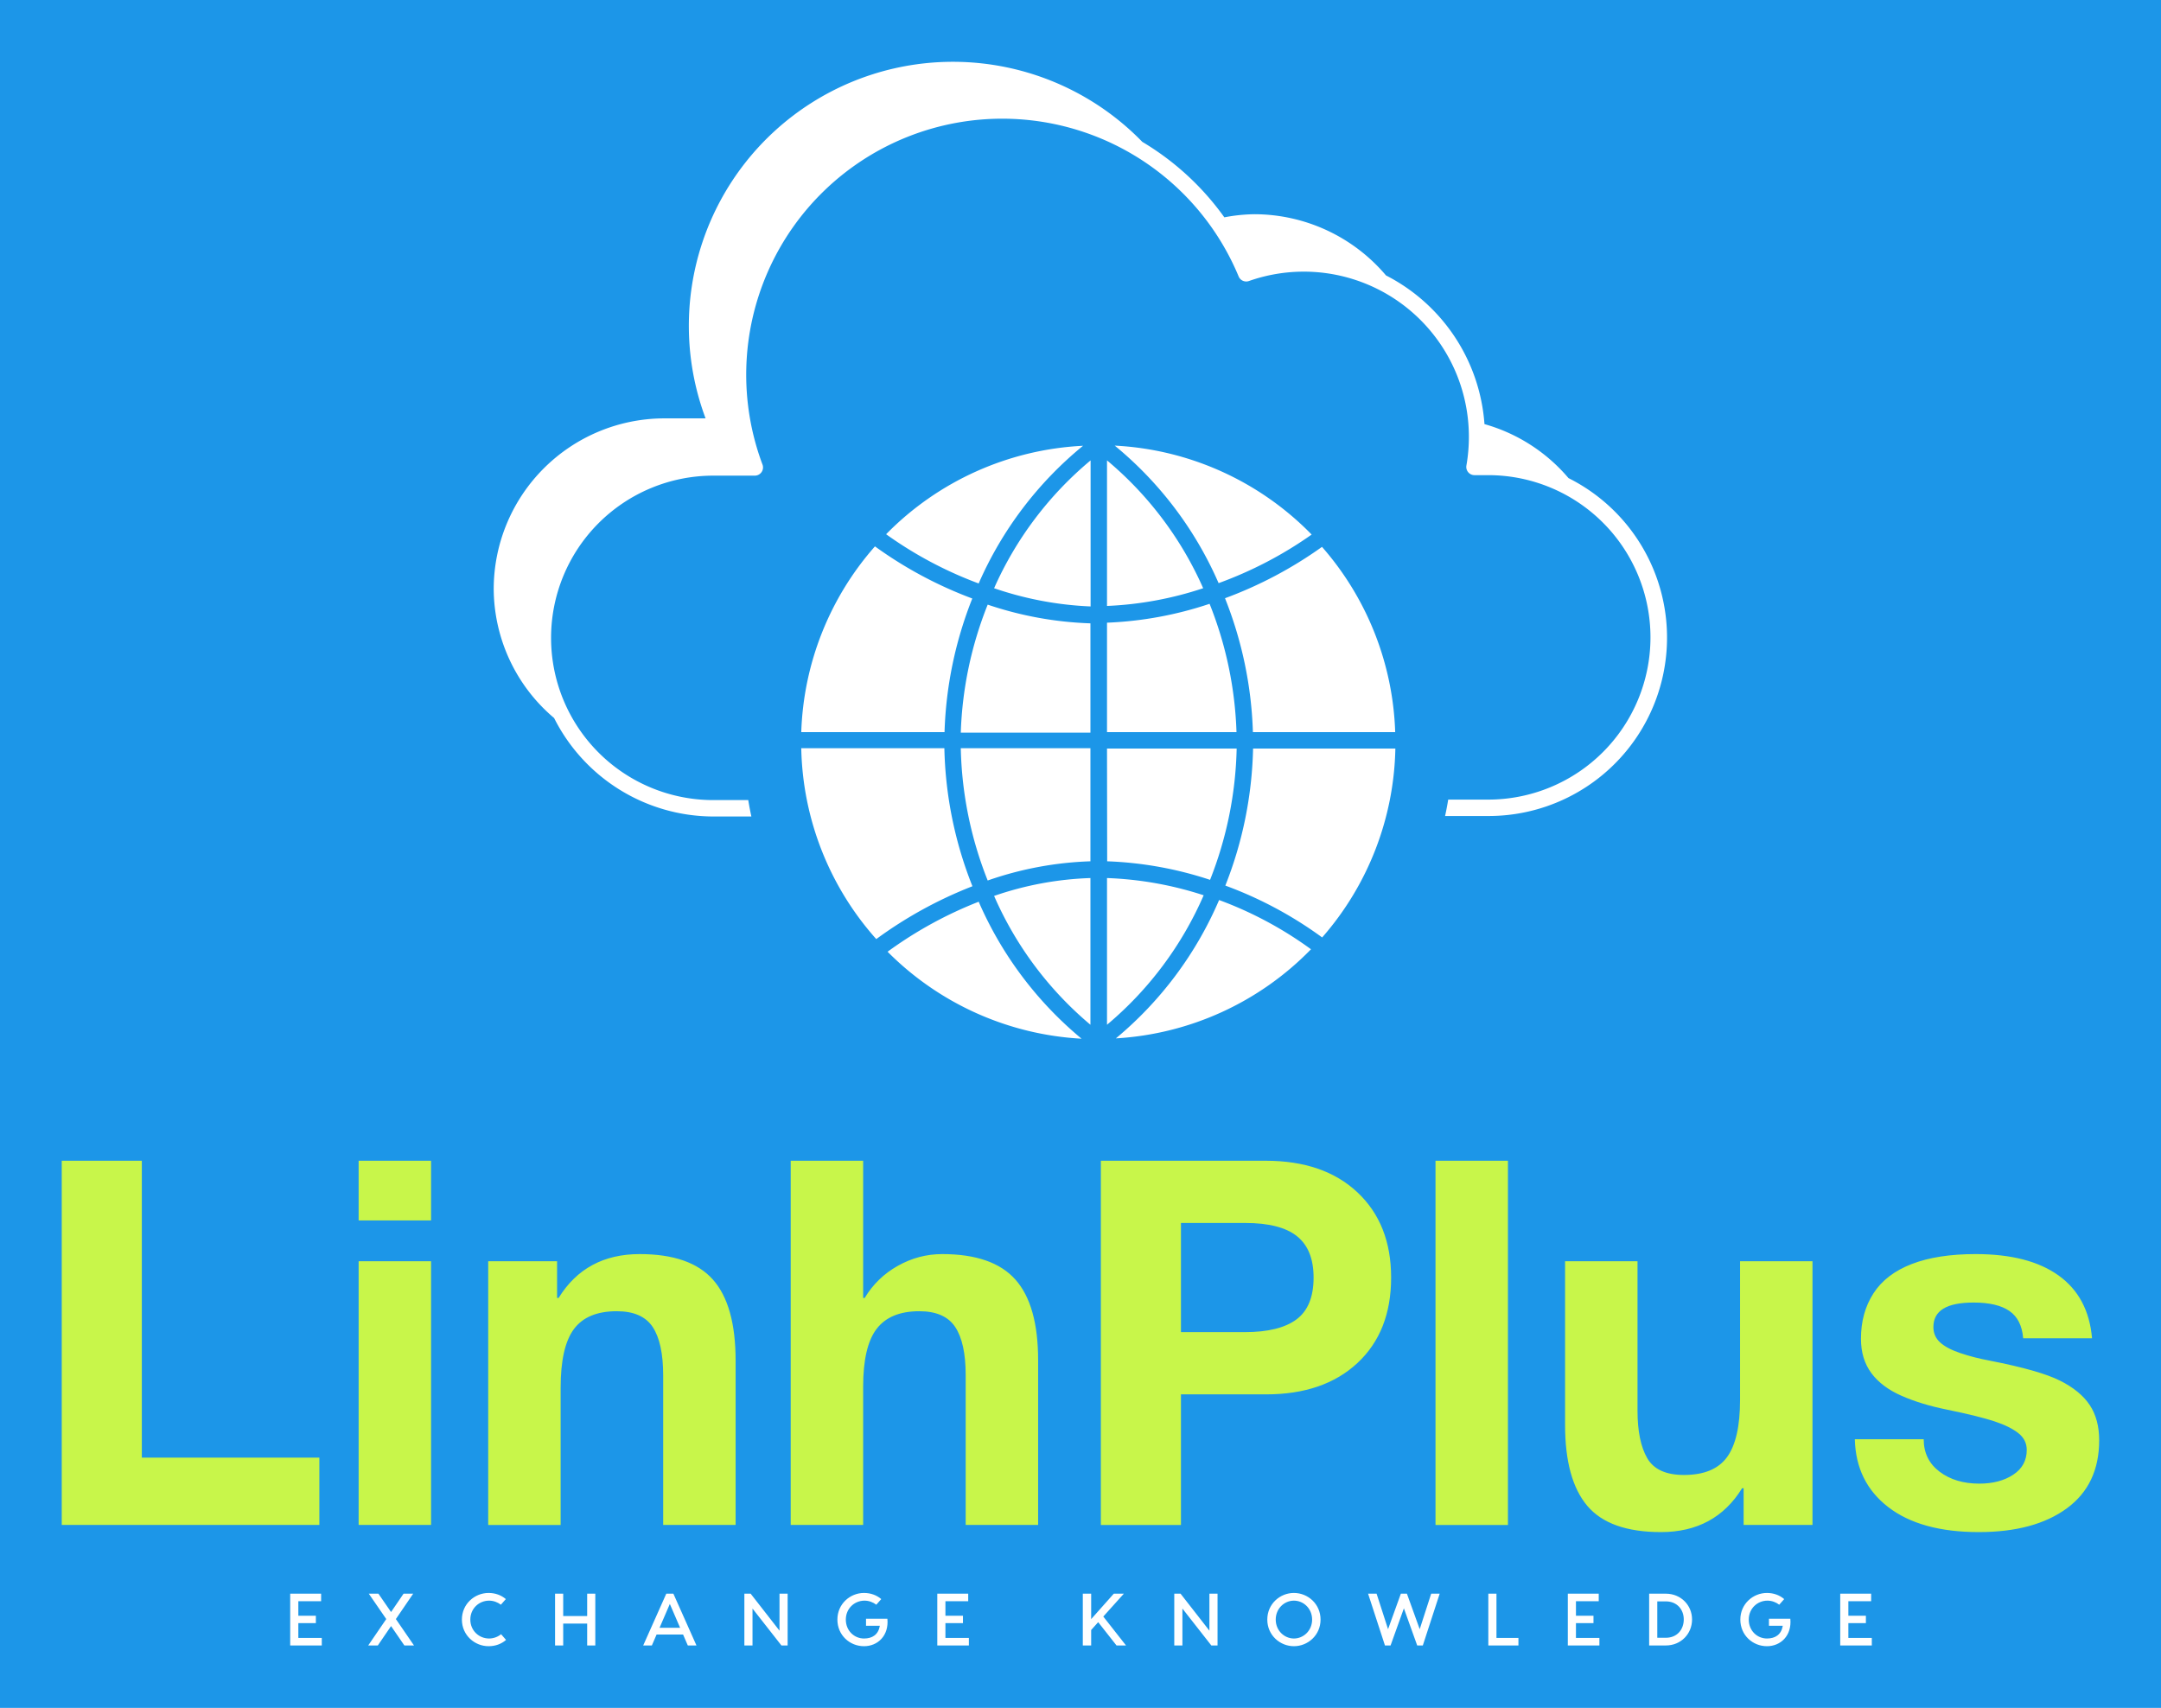 
        <svg xmlns="http://www.w3.org/2000/svg" xmlns:xlink="http://www.w3.org/1999/xlink" version="1.1" width="3181.818" 
        height="2514.73" viewBox="0 0 3181.818 2514.73">
			<rect fill="#1c96e8" width="3181.818" height="2514.73"/>
			<g transform="scale(9.091) translate(10, 10)">
				<defs id="SvgjsDefs2830"></defs><g id="SvgjsG2831" featureKey="ghXSps-0" transform="matrix(-2.658,0,0,2.658,301.208,-60.918)" fill="#ffffff"><title xmlns="http://www.w3.org/2000/svg">Cloud - Zwarte Schaduw - Noun_Project_20Icon_5px_grid samengesteld pad</title><path xmlns="http://www.w3.org/2000/svg" d="M87,55a10.36,10.36,0,0,1-3.68,7.91,10.89,10.89,0,0,1-9.7,6H71.3q.11-.5.19-1h2.13a9.88,9.88,0,0,0,0-19.77H71.09a.5.5,0,0,1-.47-.67A15.6,15.6,0,0,0,41.61,36a.5.5,0,0,1-.63.28,10.06,10.06,0,0,0-13.4,9.49,10.15,10.15,0,0,0,.15,1.75.5.5,0,0,1-.49.59H26.4a9.88,9.88,0,0,0,0,19.77h2.44q.08.5.19,1H26.4a10.87,10.87,0,0,1-4.89-20.59A10.41,10.41,0,0,1,26.63,45a11.06,11.06,0,0,1,6-9.06,10.53,10.53,0,0,1,8-3.73,10.27,10.27,0,0,1,1.85.19,16.54,16.54,0,0,1,5-4.6A16.09,16.09,0,0,1,74.09,44.65h2.53A10.41,10.41,0,0,1,87,55ZM42.42,73.12a24.06,24.06,0,0,1-1.69-8.35H32.06a18,18,0,0,0,4.46,11.51A24,24,0,0,1,42.42,73.12ZM32.07,63.77h8.67a24,24,0,0,1,1.7-8.16,25.07,25.07,0,0,1-5.91-3.13A18,18,0,0,0,32.07,63.77Zm17.56,1h-7.9a23.08,23.08,0,0,0,1.62,8,22.46,22.46,0,0,1,6.27-1.13ZM43.77,55a21.4,21.4,0,0,0,5.86,1.08V47.21A21.45,21.45,0,0,0,43.77,55ZM56.9,56a21.75,21.75,0,0,1-6.26,1.14v6.66h7.9A23,23,0,0,0,56.9,56ZM49.63,81.6V72.66a21.43,21.43,0,0,0-5.89,1.05A21.46,21.46,0,0,0,49.63,81.6Zm1-34.39v8.9A20.71,20.71,0,0,0,56.51,55,21.45,21.45,0,0,0,50.63,47.21Zm-1,16.56V57.1a22.45,22.45,0,0,1-6.25-1.15,23,23,0,0,0-1.64,7.82Zm-6.8-9.08a22.43,22.43,0,0,1,6.33-8.38,18.05,18.05,0,0,0-12,5.42A24.11,24.11,0,0,0,42.83,54.69ZM42.8,74a23,23,0,0,0-5.6,3,18.05,18.05,0,0,0,11.89,5.43A22.46,22.46,0,0,1,42.8,74ZM57.45,54.71a24.08,24.08,0,0,0,5.64-3,18.05,18.05,0,0,0-12-5.39A22.43,22.43,0,0,1,57.45,54.71Zm0,19.39a22.44,22.44,0,0,1-6.27,8.35A18.06,18.06,0,0,0,63,77.15,24.65,24.65,0,0,0,57.44,74.1Zm.39-18.47a24,24,0,0,1,1.69,8.14h8.73a18,18,0,0,0-4.49-11.32A25.06,25.06,0,0,1,57.83,55.63ZM56.51,73.75a19.94,19.94,0,0,0-5.87-1.09V81.6A21.44,21.44,0,0,0,56.51,73.75Zm-5.87-9v6.89a21,21,0,0,1,6.26,1.17,23.09,23.09,0,0,0,1.64-8.06Zm17.63,0H59.54a24.07,24.07,0,0,1-1.71,8.41,25.66,25.66,0,0,1,5.86,3.22A18,18,0,0,0,68.26,64.77Z"></path></g><g id="SvgjsG2832" featureKey="anH1Ye-0" transform="matrix(4.131,0,0,4.131,-5.701,154.37)" fill="#c8f64a"><path d="M4.52 5.72 l0 11.64 l6.96 0 l0 2.64 l-10.1 0 l0 -14.28 l3.14 0 z M15.86 5.72 l0 2.34 l-2.84 0 l0 -2.34 l2.84 0 z M15.86 9.66 l0 10.34 l-2.84 0 l0 -10.34 l2.84 0 z M24.04 9.38 c1.32 0 2.277 0.333 2.87 1 s0.89 1.727 0.89 3.18 l0 6.44 l-2.84 0 l0 -5.86 c0 -0.853 -0.137 -1.487 -0.41 -1.9 s-0.743 -0.62 -1.41 -0.62 c-0.773 0 -1.333 0.233 -1.68 0.7 s-0.52 1.233 -0.52 2.3 l0 5.38 l-2.84 0 l0 -10.34 l2.7 0 l0 1.44 l0.06 0 c0.707 -1.147 1.767 -1.72 3.18 -1.72 z M32.8 5.72 l0 5.38 l0.06 0 c0.32 -0.533 0.753 -0.953 1.3 -1.26 s1.127 -0.46 1.74 -0.46 c1.32 0 2.277 0.333 2.87 1 s0.89 1.72 0.89 3.16 l0 6.46 l-2.84 0 l0 -5.88 c0 -0.84 -0.137 -1.467 -0.41 -1.88 s-0.743 -0.62 -1.41 -0.62 c-0.76 0 -1.317 0.23 -1.67 0.69 s-0.53 1.217 -0.53 2.27 l0 5.42 l-2.84 0 l0 -14.28 l2.84 0 z M48.58 5.72 c1.52 0 2.72 0.413 3.6 1.24 s1.32 1.94 1.32 3.34 c0 1.413 -0.44 2.53 -1.32 3.35 s-2.073 1.23 -3.58 1.23 l-3.34 0 l0 5.12 l-3.14 0 l0 -14.28 l6.46 0 z M47.76 12.44 c0.907 0 1.583 -0.167 2.03 -0.5 s0.67 -0.88 0.67 -1.64 c0 -0.733 -0.217 -1.273 -0.65 -1.62 s-1.11 -0.52 -2.03 -0.52 l-2.52 0 l0 4.28 l2.5 0 z M58.08 5.72 l0 14.28 l-2.84 0 l0 -14.28 l2.84 0 z M63.16 9.66 l0 5.86 c0 0.8 0.127 1.42 0.38 1.86 s0.733 0.66 1.44 0.66 c0.787 0 1.35 -0.233 1.69 -0.7 s0.51 -1.213 0.51 -2.24 l0 -5.44 l2.84 0 l0 10.34 l-2.7 0 l0 -1.44 l-0.06 0 c-0.707 1.147 -1.767 1.72 -3.18 1.72 c-1.347 0 -2.31 -0.343 -2.89 -1.03 s-0.87 -1.743 -0.87 -3.17 l0 -6.42 l2.84 0 z M76.42 9.38 c1.387 0 2.47 0.28 3.25 0.84 s1.217 1.38 1.31 2.46 l-2.7 0 c-0.04 -0.493 -0.22 -0.85 -0.54 -1.07 s-0.787 -0.33 -1.4 -0.33 c-0.533 0 -0.93 0.08 -1.19 0.24 s-0.39 0.4 -0.39 0.72 c0 0.24 0.087 0.44 0.26 0.6 s0.437 0.3 0.79 0.42 s0.743 0.22 1.17 0.3 c1.293 0.253 2.207 0.513 2.74 0.78 s0.923 0.587 1.17 0.96 s0.37 0.833 0.37 1.38 c0 1.16 -0.423 2.05 -1.27 2.67 s-1.997 0.93 -3.45 0.93 c-1.52 0 -2.703 -0.327 -3.55 -0.98 s-1.283 -1.54 -1.31 -2.66 l2.7 0 c0 0.533 0.207 0.957 0.62 1.27 s0.933 0.47 1.56 0.47 c0.533 0 0.977 -0.117 1.33 -0.35 s0.53 -0.557 0.53 -0.97 c0 -0.267 -0.11 -0.487 -0.33 -0.66 s-0.53 -0.327 -0.93 -0.46 s-1.02 -0.287 -1.86 -0.46 c-0.667 -0.133 -1.26 -0.313 -1.78 -0.54 s-0.917 -0.523 -1.19 -0.89 s-0.41 -0.817 -0.41 -1.35 c0 -0.68 0.163 -1.273 0.49 -1.78 s0.827 -0.89 1.5 -1.15 s1.51 -0.39 2.51 -0.39 z"></path></g><g id="SvgjsG2833" featureKey="XxVAgm-0" transform="matrix(0.599,0,0,0.599,36.282,244.528)" fill="#ffffff"><path d="M3.4 17.96 l6.34 0 l0 2.04 l-6.74 0 l-1.8 0 l0 -14 l2.2 0 l6.16 0 l0 2.04 l-6.16 0 l0 3.92 l4.74 0 l0 2 l-4.74 0 l0 4 z M34.672 20 l-2.6 0 l-3.6 -5.24 l-3.58 5.24 l-2.6 0 l4.88 -7.14 l-4.72 -6.86 l2.6 0 l3.42 4.96 l3.38 -4.96 l2.6 0 l-4.68 6.86 z M59.564 18.5 c-1.26 1.1 -2.9 1.7 -4.72 1.7 c-3.76 0 -7.22 -2.96 -7.22 -7.2 s3.46 -7.2 7.22 -7.2 c1.8 0 3.42 0.6 4.66 1.66 l-1.34 1.52 c-0.88 -0.68 -2.02 -1.1 -3.18 -1.1 c-2.72 0 -5.08 2.12 -5.08 5.12 s2.36 5.12 5.08 5.12 c1.18 0 2.36 -0.44 3.24 -1.16 z M81.496 6 l2.2 0 l0 14 l-2.2 0 l0 -5.92 l-6.48 0 l0 5.92 l-2.2 0 l0 -14 l2.2 0 l0 6.04 l6.48 0 l0 -6.04 z M108.708 20 l-1.28 -2.96 l-7.16 0 l-1.28 2.96 l-2.34 0 l6.24 -14 l1.92 0 l6.24 14 l-2.34 0 z M101.068 15.22 l5.56 0 l-2.78 -6.44 z M133.5 6 l2.2 0 l0 14 l-1.68 0 l-7.82 -9.98 l0 9.98 l-2.2 0 l0 -14 l1.7 0 l7.8 10 l0 -10 z M162.672 12.78 c0.44 4.58 -2.62 7.42 -6.32 7.42 c-3.84 0 -7.2 -2.96 -7.2 -7.2 s3.44 -7.2 7.2 -7.2 c1.8 0 3.42 0.6 4.66 1.66 l-1.34 1.52 c-0.88 -0.68 -2.02 -1.1 -3.18 -1.1 c-2.72 0 -5.06 2.12 -5.06 5.12 s2.26 5.12 4.92 5.12 c2.22 0 3.86 -1.02 4.28 -3.44 l-3.74 0 l0 -1.9 l5.78 0 z M178.364 17.96 l6.34 0 l0 2.04 l-6.74 0 l-1.8 0 l0 -14 l2.2 0 l6.16 0 l0 2.04 l-6.16 0 l0 3.92 l4.74 0 l0 2 l-4.74 0 l0 4 z M224.628 20 l-4.96 -6.3 l-1.9 2.12 l0 4.18 l-2.26 0 l0 -14 l2.26 0 l0 6.88 l6.12 -6.88 l2.72 0 l-5.56 6.18 l6.14 7.82 l-2.56 0 z M249.74 6 l2.2 0 l0 14 l-1.68 0 l-7.82 -9.98 l0 9.98 l-2.2 0 l0 -14 l1.7 0 l7.8 10 l0 -10 z M272.592 5.8 c3.76 0 7.2 2.96 7.2 7.2 s-3.44 7.2 -7.2 7.2 s-7.2 -2.96 -7.2 -7.2 s3.44 -7.2 7.2 -7.2 z M272.592 18.12 c2.58 0 4.92 -2.12 4.92 -5.12 s-2.34 -5.12 -4.92 -5.12 s-4.92 2.12 -4.92 5.12 s2.34 5.12 4.92 5.12 z M312.004 6 l-4.56 14 l-1.52 0 l-3.6 -10.04 l-3.6 10.04 l-1.52 0 l-4.56 -14 l2.3 0 l3.1 9.6 l3.46 -9.6 l1.64 0 l3.46 9.6 l3.1 -9.6 l2.3 0 z M327.356 17.96 l5.94 0 l0 2.04 l-8.14 0 l0 -14 l2.2 0 l0 11.96 z M348.848 17.96 l6.34 0 l0 2.04 l-6.74 0 l-1.8 0 l0 -14 l2.2 0 l6.16 0 l0 2.04 l-6.16 0 l0 3.92 l4.74 0 l0 2 l-4.74 0 l0 4 z M373.16 6 c4.04 0 7.08 3.1 7.08 6.96 c0 3.94 -3.04 7.04 -7.08 7.04 l-4.52 0 l0 -14 l4.52 0 z M373.14 17.92 c3.06 0 4.86 -2.22 4.86 -4.96 c0 -2.66 -1.8 -4.88 -4.86 -4.88 l-2.3 0 l0 9.84 l2.3 0 z M406.812 12.78 c0.44 4.58 -2.62 7.42 -6.32 7.42 c-3.84 0 -7.2 -2.96 -7.2 -7.2 s3.44 -7.2 7.2 -7.2 c1.8 0 3.42 0.6 4.66 1.66 l-1.34 1.52 c-0.88 -0.68 -2.02 -1.1 -3.18 -1.1 c-2.72 0 -5.06 2.12 -5.06 5.12 s2.26 5.12 4.92 5.12 c2.22 0 3.86 -1.02 4.28 -3.44 l-3.74 0 l0 -1.9 l5.78 0 z M422.504 17.96 l6.34 0 l0 2.04 l-6.74 0 l-1.8 0 l0 -14 l2.2 0 l6.16 0 l0 2.04 l-6.16 0 l0 3.92 l4.74 0 l0 2 l-4.74 0 l0 4 z"></path></g>
			</g>
		</svg>
	